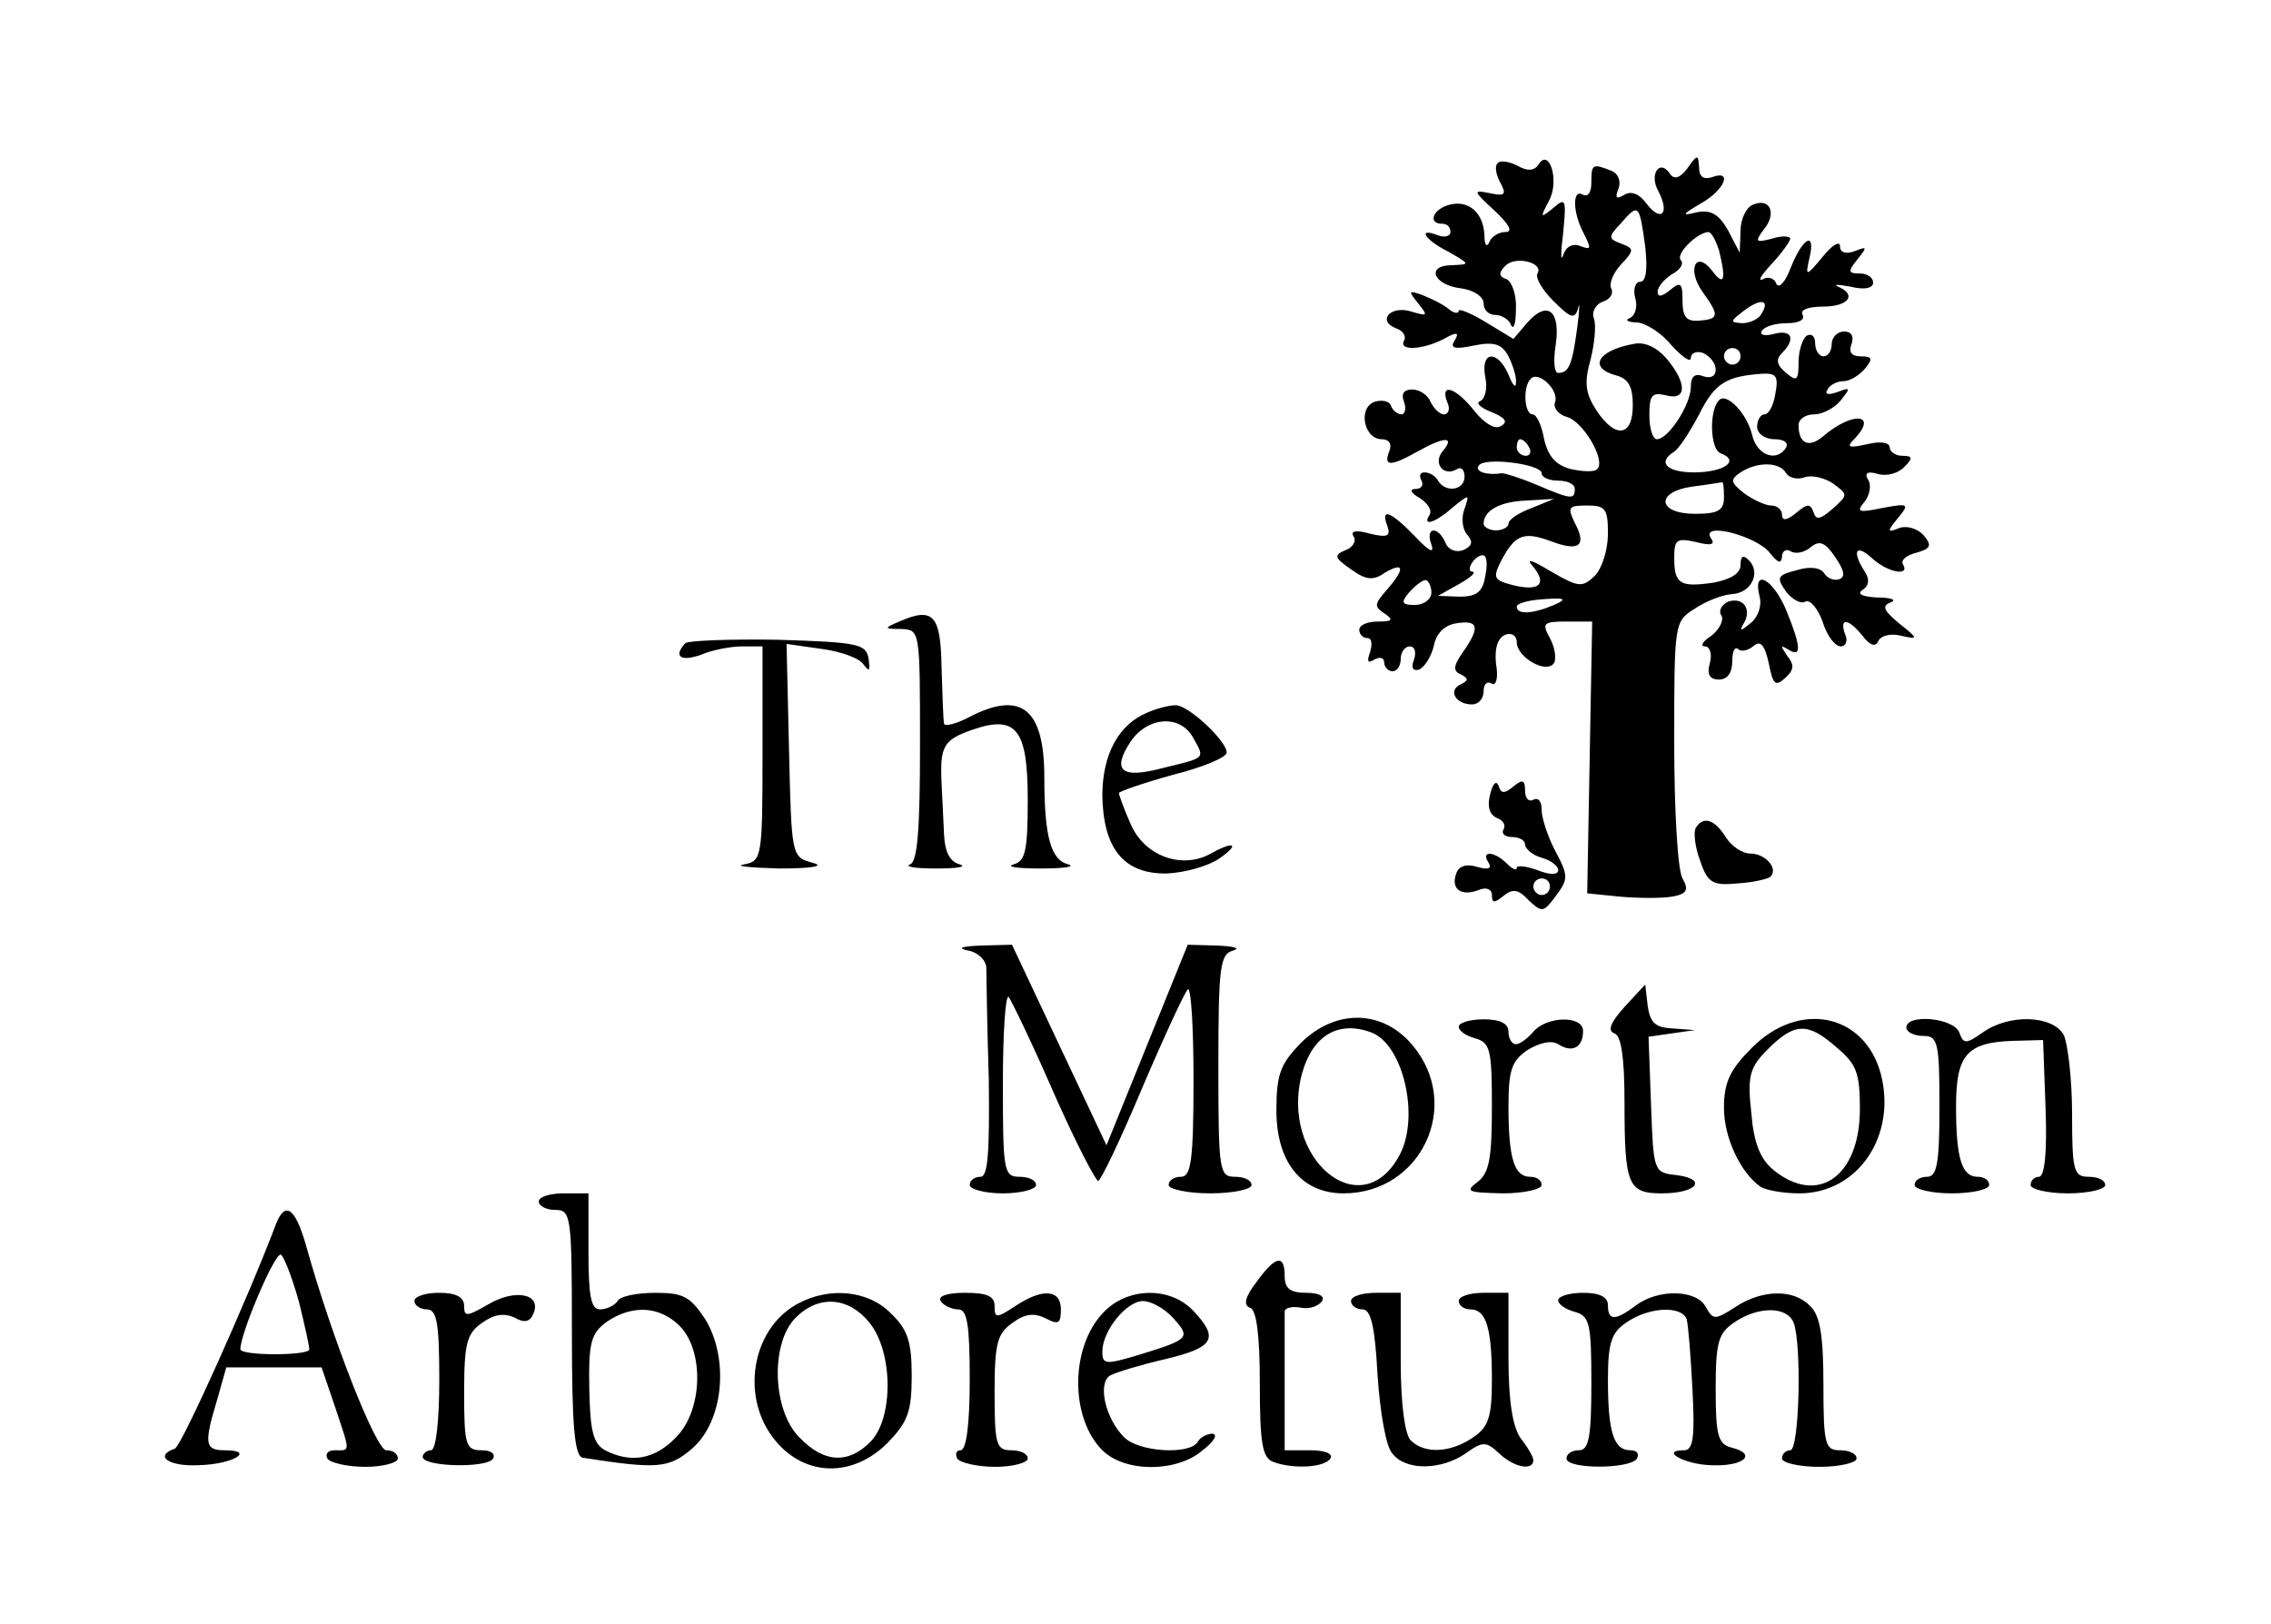 <?xml version="1.0" standalone="no"?>
<!DOCTYPE svg PUBLIC "-//W3C//DTD SVG 20010904//EN"
 "http://www.w3.org/TR/2001/REC-SVG-20010904/DTD/svg10.dtd">
<svg version="1.0" xmlns="http://www.w3.org/2000/svg"
 width="274pt" height="196pt" viewBox="0 0 274 196"
 preserveAspectRatio="xMidYMid meet">

<g transform="translate(0,196) scale(0.1,-0.1)"
fill="#000000" stroke="none">
<path d="M1807 1763 c-4 -3 -2 -14 3 -23 8 -15 6 -17 -13 -13 -20 4 -20 3 6
-21 18 -17 23 -26 13 -26 -8 0 -17 -6 -19 -12 -3 -7 -6 -4 -6 8 -1 27 -19 43
-42 37 -20 -5 -27 -23 -9 -23 6 0 10 -4 10 -10 0 -5 -7 -7 -15 -4 -25 10 -17
-5 13 -20 26 -15 26 -15 4 -16 -32 0 -23 -24 11 -28 15 -2 27 -10 27 -18 0 -8
6 -14 14 -14 8 0 17 -6 19 -12 3 -7 6 1 6 19 1 17 -5 33 -11 36 -10 3 -10 8
-2 16 12 13 47 4 39 -9 -3 -5 6 -20 19 -33 21 -21 26 -23 30 -9 2 10 2 -1 -1
-23 -6 -45 -10 -55 -23 -55 -5 0 -6 15 -3 34 6 41 -10 54 -34 27 l-17 -20 -33
20 c-18 11 -33 17 -33 14 0 -4 -6 -3 -12 2 -7 6 -22 13 -32 17 -17 6 -17 5 -5
-10 12 -15 12 -16 -8 -10 -25 8 -42 -11 -19 -20 9 -3 13 -10 10 -15 -7 -13 23
-11 48 2 16 9 19 8 13 -2 -6 -9 0 -11 23 -6 25 5 34 2 42 -13 5 -10 10 -25 9
-32 0 -7 -4 -3 -9 10 -13 30 -34 29 -28 -3 3 -13 0 -26 -6 -29 -6 -2 0 -8 13
-13 17 -7 21 -12 12 -17 -7 -5 -20 3 -32 18 -22 28 -42 35 -33 11 4 -8 2 -15
-4 -15 -5 0 -12 7 -16 15 -3 8 -13 15 -22 15 -10 0 -14 -5 -10 -15 3 -8 1 -15
-3 -15 -5 0 -11 5 -13 11 -2 5 -11 7 -20 4 -20 -8 -12 -45 9 -45 9 0 13 -6 9
-15 -7 -18 2 -18 34 0 32 18 46 19 31 1 -13 -15 1 -32 17 -22 5 3 9 -1 9 -9 0
-17 -23 -20 -32 -5 -3 6 -11 10 -16 10 -6 0 -7 -4 -4 -10 3 -5 0 -10 -7 -10
-8 0 -6 -5 5 -11 9 -6 15 -14 12 -20 -10 -15 7 -10 28 9 20 16 20 16 14 -2 -4
-10 -3 -24 3 -31 8 -9 6 -14 -5 -19 -9 -3 -18 1 -21 9 -9 21 -25 19 -17 -2 4
-12 -3 -8 -20 10 -29 30 -42 35 -33 12 4 -12 0 -14 -21 -9 -17 5 -24 3 -20 -3
4 -6 -1 -14 -10 -17 -14 -6 -13 -9 7 -23 18 -13 27 -14 41 -4 24 14 24 4 2
-21 -15 -17 -15 -20 -3 -28 12 -8 10 -10 -7 -10 -13 0 -23 -4 -23 -10 0 -5 4
-10 10 -10 5 0 6 -7 3 -17 -4 -11 -3 -14 5 -9 7 4 12 2 12 -3 0 -6 5 -11 10
-11 6 0 10 7 10 15 0 8 5 15 11 15 6 0 8 -7 5 -16 -4 -10 -1 -14 6 -12 7 3 15
16 18 29 3 15 13 25 28 27 26 4 28 -5 7 -35 -12 -17 -12 -23 -2 -27 9 -5 9 -7
-1 -12 -15 -7 -6 -24 14 -24 8 0 14 7 14 16 0 8 4 13 10 9 5 -3 8 7 5 24 -2
19 2 31 11 35 8 3 14 -1 14 -9 0 -18 36 -39 45 -25 3 5 1 19 -5 30 -10 18 -8
20 20 20 l31 0 -3 -164 -3 -164 40 -4 c22 -2 50 -2 62 0 18 3 21 8 13 22 -6
10 -10 84 -10 164 0 143 0 146 24 161 13 9 33 17 45 18 24 1 36 26 21 41 -7 7
-10 5 -10 -6 0 -10 -12 -17 -32 -21 -41 -6 -48 -2 -48 30 0 22 3 24 26 19 19
-5 24 -3 18 5 -12 20 57 2 72 -19 9 -11 13 -13 14 -4 0 7 5 10 10 7 6 -4 17
-2 25 5 10 8 17 6 29 -12 11 -16 13 -24 5 -27 -6 -2 -14 1 -18 7 -4 7 -17 9
-33 4 -24 -6 -25 -9 -13 -26 8 -10 18 -15 23 -12 6 3 15 -8 21 -24 5 -17 15
-30 22 -30 6 0 9 7 5 15 -7 20 4 19 21 -2 9 -12 16 -14 19 -7 3 7 15 10 27 7
22 -5 22 -4 -2 15 -18 15 -21 21 -10 25 8 3 1 6 -16 6 -18 1 -25 4 -18 9 8 5
9 13 3 22 -16 25 -11 34 8 17 19 -18 47 -23 38 -8 -3 5 4 11 16 14 18 5 19 9
9 21 -7 8 -20 12 -29 9 -15 -6 -16 -5 -2 12 14 17 13 18 -19 12 -29 -6 -32 -5
-21 8 6 8 8 20 4 26 -5 8 -1 11 12 7 11 -3 25 1 32 9 10 10 10 13 -3 13 -8 0
-15 5 -15 10 0 6 -11 8 -27 4 -23 -5 -26 -4 -15 7 28 30 -3 33 -39 2 -17 -14
-29 -8 -29 14 0 7 8 13 19 13 10 0 25 8 32 17 12 15 12 16 -4 10 -11 -4 -16
-3 -12 3 3 6 12 10 19 10 8 0 19 7 26 15 10 12 9 15 -5 15 -11 0 -15 5 -11 15
3 9 0 15 -9 15 -8 0 -15 -7 -15 -15 0 -8 -4 -15 -10 -15 -5 0 -10 7 -10 16 0
8 -4 12 -10 9 -5 -3 -10 -18 -10 -32 0 -22 -2 -24 -15 -13 -11 9 -13 16 -5 24
17 17 12 29 -10 23 -11 -3 -18 -1 -14 4 3 5 16 9 30 9 14 0 22 4 19 10 -4 6 7
10 24 10 31 0 42 14 19 24 -7 3 -1 3 15 0 16 -4 27 -2 27 5 0 6 -7 11 -16 11
-14 0 -15 2 -3 17 12 15 12 16 -3 10 -11 -4 -18 -2 -18 6 0 7 -10 1 -21 -13
-20 -24 -21 -24 -16 -2 8 33 -7 27 -22 -10 -7 -19 -15 -27 -18 -20 -2 6 -10 9
-16 5 -7 -3 -2 5 11 19 12 13 22 27 22 30 0 3 -10 4 -22 0 -20 -5 -21 -4 -10
11 16 19 8 39 -13 30 -8 -3 -15 -17 -15 -32 l-1 -26 -14 27 c-11 19 -20 25
-37 22 -20 -5 -19 -3 5 11 28 16 38 41 12 31 -10 -3 -15 1 -15 12 -1 16 -2 16
-14 -1 -9 -12 -16 -14 -21 -7 -12 19 -26 0 -14 -21 14 -27 3 -38 -15 -14 -8
11 -18 15 -26 10 -10 -6 -12 -4 -7 8 3 9 -1 18 -9 21 -23 9 -24 8 -24 -15 0
-11 -4 -17 -10 -14 -13 8 -13 -21 1 -47 9 -18 9 -20 -4 -15 -10 4 -18 -1 -21
-11 -3 -9 -3 3 0 27 4 41 3 43 -12 30 -16 -13 -16 -12 -5 9 13 24 0 65 -13 43
-5 -7 -13 -8 -25 -1 -10 5 -21 7 -24 3z m178 -101 c3 -27 1 -42 -6 -42 -6 0
-9 -9 -6 -20 3 -10 0 -21 -7 -24 -6 -2 -2 -5 9 -5 11 -1 30 -13 42 -28 13 -14
23 -21 23 -15 0 6 7 9 15 6 8 -4 15 -12 15 -20 0 -8 -6 -11 -15 -8 -10 4 -15
0 -15 -13 0 -21 -27 -63 -41 -63 -5 0 -9 13 -9 29 0 24 3 28 20 24 25 -7 26
14 1 44 -12 14 -27 21 -40 18 -44 -8 -55 -29 -21 -38 15 -4 20 -14 20 -36 0
-38 -21 -41 -44 -6 -13 20 -15 33 -7 61 5 20 7 42 4 50 -3 7 2 17 11 20 9 3
13 10 10 16 -3 5 2 18 11 28 17 18 17 20 1 26 -16 6 -16 8 0 25 21 24 22 23
29 -29z m89 -4 c9 -36 6 -44 -8 -25 -20 26 -31 2 -12 -25 21 -29 20 -33 -4
-35 -15 -1 -20 4 -20 24 0 21 -2 24 -15 13 -10 -8 -15 -9 -15 -2 0 6 8 15 17
21 10 5 15 13 11 17 -7 7 19 33 33 34 4 0 9 -10 13 -22z m51 -77 c-3 -6 -14
-11 -23 -11 -15 1 -15 2 2 15 21 16 32 13 21 -4z m-25 -51 c0 -5 -4 -10 -10
-10 -5 0 -10 5 -10 10 0 6 5 10 10 10 6 0 10 -4 10 -10z m-224 -56 c-2 -6 4
-14 14 -17 20 -5 48 -53 37 -63 -3 -4 -18 -3 -32 0 -18 5 -27 15 -32 36 -3 17
-9 30 -14 30 -10 0 -12 34 -2 43 9 10 35 -14 29 -29z m266 11 c-2 -14 -8 -25
-13 -25 -5 0 -9 -7 -9 -15 0 -8 9 -15 21 -15 11 0 17 -4 14 -10 -11 -18 -35
-10 -41 15 -6 26 -31 52 -40 42 -12 -12 -11 -59 2 -64 24 -9 4 -23 -32 -23
-33 0 -45 12 -24 25 6 4 19 24 30 45 19 38 33 46 76 49 17 1 20 -3 16 -24z
m-297 -65 c3 -5 1 -10 -4 -10 -6 0 -11 5 -11 10 0 6 2 10 4 10 3 0 8 -4 11
-10z m15 -31 c0 -5 9 -9 20 -9 11 0 20 -4 20 -10 0 -13 -4 -13 -46 5 -19 8
-38 14 -42 14 -18 -3 -33 2 -28 9 6 11 76 2 76 -9z m295 0 c4 -6 14 -8 22 -5
8 3 23 0 34 -7 19 -14 19 -14 0 -31 -15 -13 -20 -14 -23 -4 -4 11 -8 10 -21
-1 -11 -9 -17 -10 -17 -2 0 6 -6 11 -13 11 -7 0 -22 7 -33 15 -16 13 -17 16
-4 25 20 13 47 13 55 -1z m-75 -29 c0 -16 -7 -20 -35 -20 -46 0 -48 27 -2 33
17 2 33 5 35 5 1 1 2 -7 2 -18z m-232 -13 c-16 -6 -28 -14 -28 -19 0 -4 -7 -8
-15 -8 -8 0 -15 4 -15 8 0 16 20 27 52 28 l33 2 -27 -11z m92 -31 c0 -19 -7
-42 -16 -51 -15 -14 -19 -14 -52 5 -25 15 -32 17 -22 6 17 -21 7 -30 -25 -22
-23 6 -24 9 -14 29 17 32 27 36 60 24 34 -13 44 -6 29 22 -9 19 -8 21 15 21
22 0 25 -4 25 -34z m-148 -51 c-3 -19 -10 -25 -31 -25 l-26 1 25 14 c14 8 21
14 17 15 -10 0 2 20 12 20 5 0 6 -11 3 -25z m-65 -20 c0 -8 -9 -15 -20 -15
-16 0 -17 3 -7 15 7 8 16 15 20 15 3 0 7 -7 7 -15z m148 -15 c-26 -11 -45 -12
-45 -2 0 4 15 8 33 9 26 2 28 0 12 -7z"/>
<path d="M2123 1240 c3 -11 -2 -25 -11 -32 -12 -10 -14 -10 -8 0 10 17 -1 32
-19 26 -8 -4 -12 -11 -8 -17 3 -5 -2 -16 -12 -24 -11 -7 -14 -13 -8 -13 6 0 9
-9 6 -20 -4 -14 0 -20 11 -20 10 0 16 8 16 22 0 12 3 18 7 15 3 -4 12 -2 18 3
9 8 14 2 19 -20 5 -26 8 -29 20 -18 11 10 11 16 2 27 -8 12 -8 13 2 7 16 -10
15 4 -3 48 -16 38 -41 51 -32 16z"/>
<path d="M1085 1210 c-19 -8 -19 -9 3 -9 22 -1 22 -3 22 -140 0 -102 -3 -141
-12 -144 -7 -3 7 -5 32 -5 25 0 37 2 28 5 -12 3 -18 15 -19 36 -1 18 -2 46 -3
62 -2 44 2 52 36 64 54 19 68 2 68 -84 0 -62 -3 -74 -17 -78 -10 -3 5 -5 32
-5 28 0 43 2 34 5 -21 5 -29 33 -29 105 0 83 -28 105 -90 73 -17 -9 -31 -12
-31 -8 -1 5 -2 35 -3 68 -1 63 -10 73 -51 55z"/>
<path d="M827 1184 c-15 -16 -6 -23 19 -14 14 6 36 10 50 10 l24 0 0 -129 c0
-126 -1 -130 -22 -134 -13 -2 6 -4 42 -5 41 0 56 3 40 7 -25 7 -25 8 -28 135
l-3 129 42 -6 c23 -3 46 -11 51 -19 7 -9 8 -8 6 7 -3 18 -12 20 -109 23 -58 1
-108 -1 -112 -4z"/>
<path d="M1384 1100 c-34 -14 -54 -50 -54 -100 1 -64 26 -95 78 -94 22 1 50 9
63 18 26 18 18 22 -12 5 -35 -18 -79 -1 -95 37 -8 18 -14 35 -14 37 0 2 29 12
65 22 36 9 65 21 65 27 0 14 -47 58 -62 57 -7 0 -23 -4 -34 -9z m56 -31 c14
-25 15 -23 -38 -36 -49 -13 -61 -3 -38 32 21 31 61 33 76 4z"/>
<path d="M1798 1002 c-4 -15 -1 -25 8 -29 8 -3 11 -9 8 -14 -3 -5 2 -9 10 -9
9 0 16 -4 16 -9 0 -5 9 -13 20 -16 11 -3 20 -10 20 -15 0 -6 -10 -6 -25 0 -14
5 -25 6 -25 3 0 -4 -5 -2 -12 5 -15 15 -32 16 -22 1 4 -7 0 -9 -14 -5 -13 4
-22 1 -25 -8 -7 -19 6 -28 27 -20 9 4 16 1 16 -6 0 -10 3 -10 14 -1 11 9 18 8
30 -5 16 -15 18 -15 31 2 18 24 18 26 0 60 -8 16 -15 37 -15 47 0 10 -4 15
-10 12 -5 -3 -10 1 -10 11 0 13 -3 14 -14 5 -11 -9 -15 -9 -18 1 -3 7 -7 2
-10 -10z m72 -112 c0 -5 -4 -10 -10 -10 -5 0 -10 5 -10 10 0 6 5 10 10 10 6 0
10 -4 10 -10z"/>
<path d="M2046 961 c-3 -5 -1 -23 5 -39 9 -27 15 -31 45 -28 18 1 36 5 40 8
10 10 -6 28 -24 28 -10 0 -23 9 -30 20 -13 21 -27 26 -36 11z"/>
<path d="M1168 813 c12 -2 22 -12 22 -21 0 -9 1 -70 3 -135 1 -88 -1 -117 -10
-117 -7 0 -13 -4 -13 -10 0 -5 18 -10 40 -10 22 0 40 5 40 10 0 6 -9 10 -20
10 -19 0 -20 7 -20 112 0 61 3 108 7 105 3 -4 28 -55 54 -115 26 -59 51 -107
54 -107 3 0 27 50 53 112 26 61 51 115 55 119 4 4 7 -45 7 -109 0 -97 -3 -117
-15 -117 -8 0 -15 -4 -15 -10 0 -5 23 -10 50 -10 28 0 50 5 50 10 0 6 -9 10
-20 10 -19 0 -20 7 -20 134 0 120 2 135 18 139 9 3 1 5 -19 6 l-36 1 -49 -121
-49 -121 -57 121 -57 121 -38 -1 c-23 -1 -29 -3 -15 -6z"/>
<path d="M1960 745 c-17 -19 -21 -29 -12 -32 8 -3 12 -29 12 -83 0 -100 4
-110 45 -110 42 0 56 17 18 22 -28 3 -28 4 -31 85 l-3 82 28 4 28 4 -27 2
c-21 1 -27 7 -30 27 l-3 26 -25 -27z"/>
<path d="M1569 701 c-24 -25 -29 -37 -29 -81 0 -62 30 -100 81 -100 94 0 144
107 83 179 -36 43 -93 44 -135 2z m86 13 c38 -15 58 -101 34 -147 -46 -88
-146 -5 -118 98 13 46 44 64 84 49z"/>
<path d="M1760 721 c0 -5 9 -11 20 -14 18 -5 20 -14 20 -82 0 -62 -3 -80 -17
-91 -16 -12 -12 -13 30 -14 26 0 47 5 47 10 0 6 -6 10 -14 10 -19 0 -26 22
-26 85 0 44 4 55 23 68 15 9 29 12 37 7 17 -11 30 -4 30 16 0 19 -44 18 -60
-1 -7 -8 -16 -15 -21 -15 -5 0 -9 7 -9 15 0 10 -10 15 -30 15 -16 0 -30 -4
-30 -9z"/>
<path d="M2114 696 c-27 -27 -34 -42 -34 -73 0 -36 20 -78 44 -95 6 -4 27 -8
47 -8 71 0 118 70 98 145 -20 72 -98 88 -155 31z m102 0 c24 -20 28 -31 28
-74 0 -82 -51 -117 -104 -74 -16 13 -24 32 -27 69 -5 45 -2 55 20 77 32 32 48
33 83 2z"/>
<path d="M2300 720 c0 -5 9 -10 20 -10 18 0 20 -7 20 -85 0 -69 -3 -85 -15
-85 -8 0 -15 -4 -15 -10 0 -5 20 -10 45 -10 25 0 45 5 45 10 0 6 -6 10 -14 10
-19 0 -26 22 -26 85 0 62 13 77 68 79 l37 1 3 -82 c2 -53 -1 -83 -8 -83 -5 0
-10 -4 -10 -10 0 -5 20 -10 45 -10 25 0 45 5 45 10 0 6 -9 10 -20 10 -18 0
-20 7 -20 76 0 41 -5 84 -10 95 -13 24 -66 26 -98 3 -20 -14 -23 -14 -28 0 -7
18 -64 23 -64 6z"/>
<path d="M650 510 c0 -5 9 -10 20 -10 19 0 20 -7 20 -148 0 -111 3 -149 13
-151 90 -14 104 -13 132 11 38 33 45 108 16 156 -18 27 -26 32 -60 32 -22 0
-43 -4 -46 -10 -3 -5 -13 -10 -21 -10 -11 0 -14 16 -14 70 l0 70 -30 0 c-16 0
-30 -4 -30 -10z m170 -150 c30 -30 28 -103 -5 -135 -25 -26 -54 -31 -85 -15
-14 8 -18 22 -19 74 -1 56 2 67 21 81 31 21 64 19 88 -5z"/>
<path d="M333 483 c-34 -90 -114 -268 -122 -271 -26 -9 -7 -22 29 -20 41 1 69
18 31 18 -24 0 -25 8 -9 61 l11 39 58 0 57 0 16 -47 c19 -57 19 -53 0 -53 -8
0 -12 -4 -9 -10 3 -5 24 -10 46 -10 21 0 39 5 39 10 0 6 -6 10 -14 10 -12 0
-65 133 -97 248 -13 45 -25 53 -36 25z m28 -95 c7 -29 13 -55 12 -57 -5 -7
-83 -7 -83 1 0 19 42 118 49 114 4 -3 14 -29 22 -58z"/>
<path d="M1516 413 c-14 -18 -16 -28 -8 -31 8 -2 12 -33 12 -92 0 -71 3 -89
16 -94 24 -9 62 -7 69 4 4 6 -7 10 -24 10 l-31 0 0 80 c0 44 0 83 0 88 1 4 9
6 20 4 10 -2 21 2 25 8 4 6 -4 10 -19 10 -19 0 -26 5 -26 20 0 27 -11 25 -34
-7z"/>
<path d="M500 390 c0 -5 7 -10 15 -10 12 0 15 -16 15 -85 0 -50 -4 -85 -10
-85 -5 0 -10 -4 -10 -8 0 -12 78 -14 85 -2 3 6 -3 10 -14 10 -19 0 -21 6 -21
69 0 60 3 72 22 85 14 10 26 12 39 6 12 -7 19 -5 23 6 9 23 -23 29 -55 10 -26
-15 -29 -15 -29 -2 0 11 -10 16 -30 16 -16 0 -30 -4 -30 -10z"/>
<path d="M961 386 c-55 -31 -68 -114 -25 -165 36 -43 93 -44 135 -2 24 25 29
37 29 81 0 41 -5 56 -25 75 -27 28 -75 33 -114 11z m88 -22 c29 -36 29 -116 1
-144 -27 -27 -56 -25 -85 5 -33 32 -36 114 -5 145 28 28 64 25 89 -6z"/>
<path d="M1135 390 c3 -5 13 -10 21 -10 11 0 14 -18 14 -85 0 -53 -4 -85 -11
-85 -5 0 -7 -4 -4 -10 3 -5 24 -10 46 -10 21 0 39 5 39 10 0 6 -9 10 -20 10
-18 0 -20 7 -20 69 0 60 3 72 22 85 15 11 26 12 40 5 15 -8 18 -6 18 11 0 24
-22 26 -55 4 -23 -15 -25 -15 -25 0 0 12 -9 16 -36 16 -21 0 -33 -4 -29 -10z"/>
<path d="M1331 376 c-40 -42 -40 -127 -1 -166 27 -27 90 -27 121 0 13 10 19
19 12 20 -6 0 -15 -4 -18 -10 -10 -16 -72 -12 -89 6 -22 22 -32 64 -17 74 7 4
37 13 67 20 59 14 65 25 34 58 -28 30 -80 29 -109 -2z m84 -6 c22 -24 20 -26
-38 -44 -43 -13 -47 -13 -47 3 0 25 29 61 49 61 10 0 26 -9 36 -20z"/>
<path d="M1630 390 c0 -5 6 -10 14 -10 10 0 15 -21 18 -79 3 -44 10 -87 18
-95 16 -21 59 -20 88 0 21 15 25 15 41 0 18 -17 41 -21 41 -8 0 4 -7 16 -15
26 -10 14 -15 45 -15 98 l0 78 -30 0 c-16 0 -30 -4 -30 -10 0 -5 6 -10 14 -10
19 0 26 -22 26 -85 0 -44 -4 -57 -22 -69 -27 -19 -59 -21 -76 -4 -7 7 -12 44
-12 95 l0 83 -30 0 c-16 0 -30 -4 -30 -10z"/>
<path d="M1880 391 c0 -5 9 -11 20 -14 18 -5 20 -14 20 -86 0 -65 -3 -81 -15
-81 -8 0 -15 -4 -15 -10 0 -13 77 -13 85 0 3 6 0 10 -8 10 -20 0 -27 22 -27
85 0 44 4 57 22 69 27 19 67 21 73 4 2 -7 5 -46 7 -85 3 -56 1 -73 -10 -73
-30 0 0 -17 32 -18 39 -2 57 13 26 21 -17 4 -20 14 -20 70 0 57 3 68 22 81 29
20 64 20 72 0 10 -26 7 -154 -4 -154 -5 0 -10 -4 -10 -10 0 -5 20 -10 45 -10
25 0 45 5 45 10 0 6 -9 10 -20 10 -18 0 -20 7 -20 79 0 59 -4 84 -16 95 -20
21 -58 20 -90 -1 -25 -16 -27 -16 -36 0 -11 21 -57 22 -84 2 -25 -19 -34 -19
-34 0 0 10 -10 15 -30 15 -16 0 -30 -4 -30 -9z"/>
</g>
</svg>
